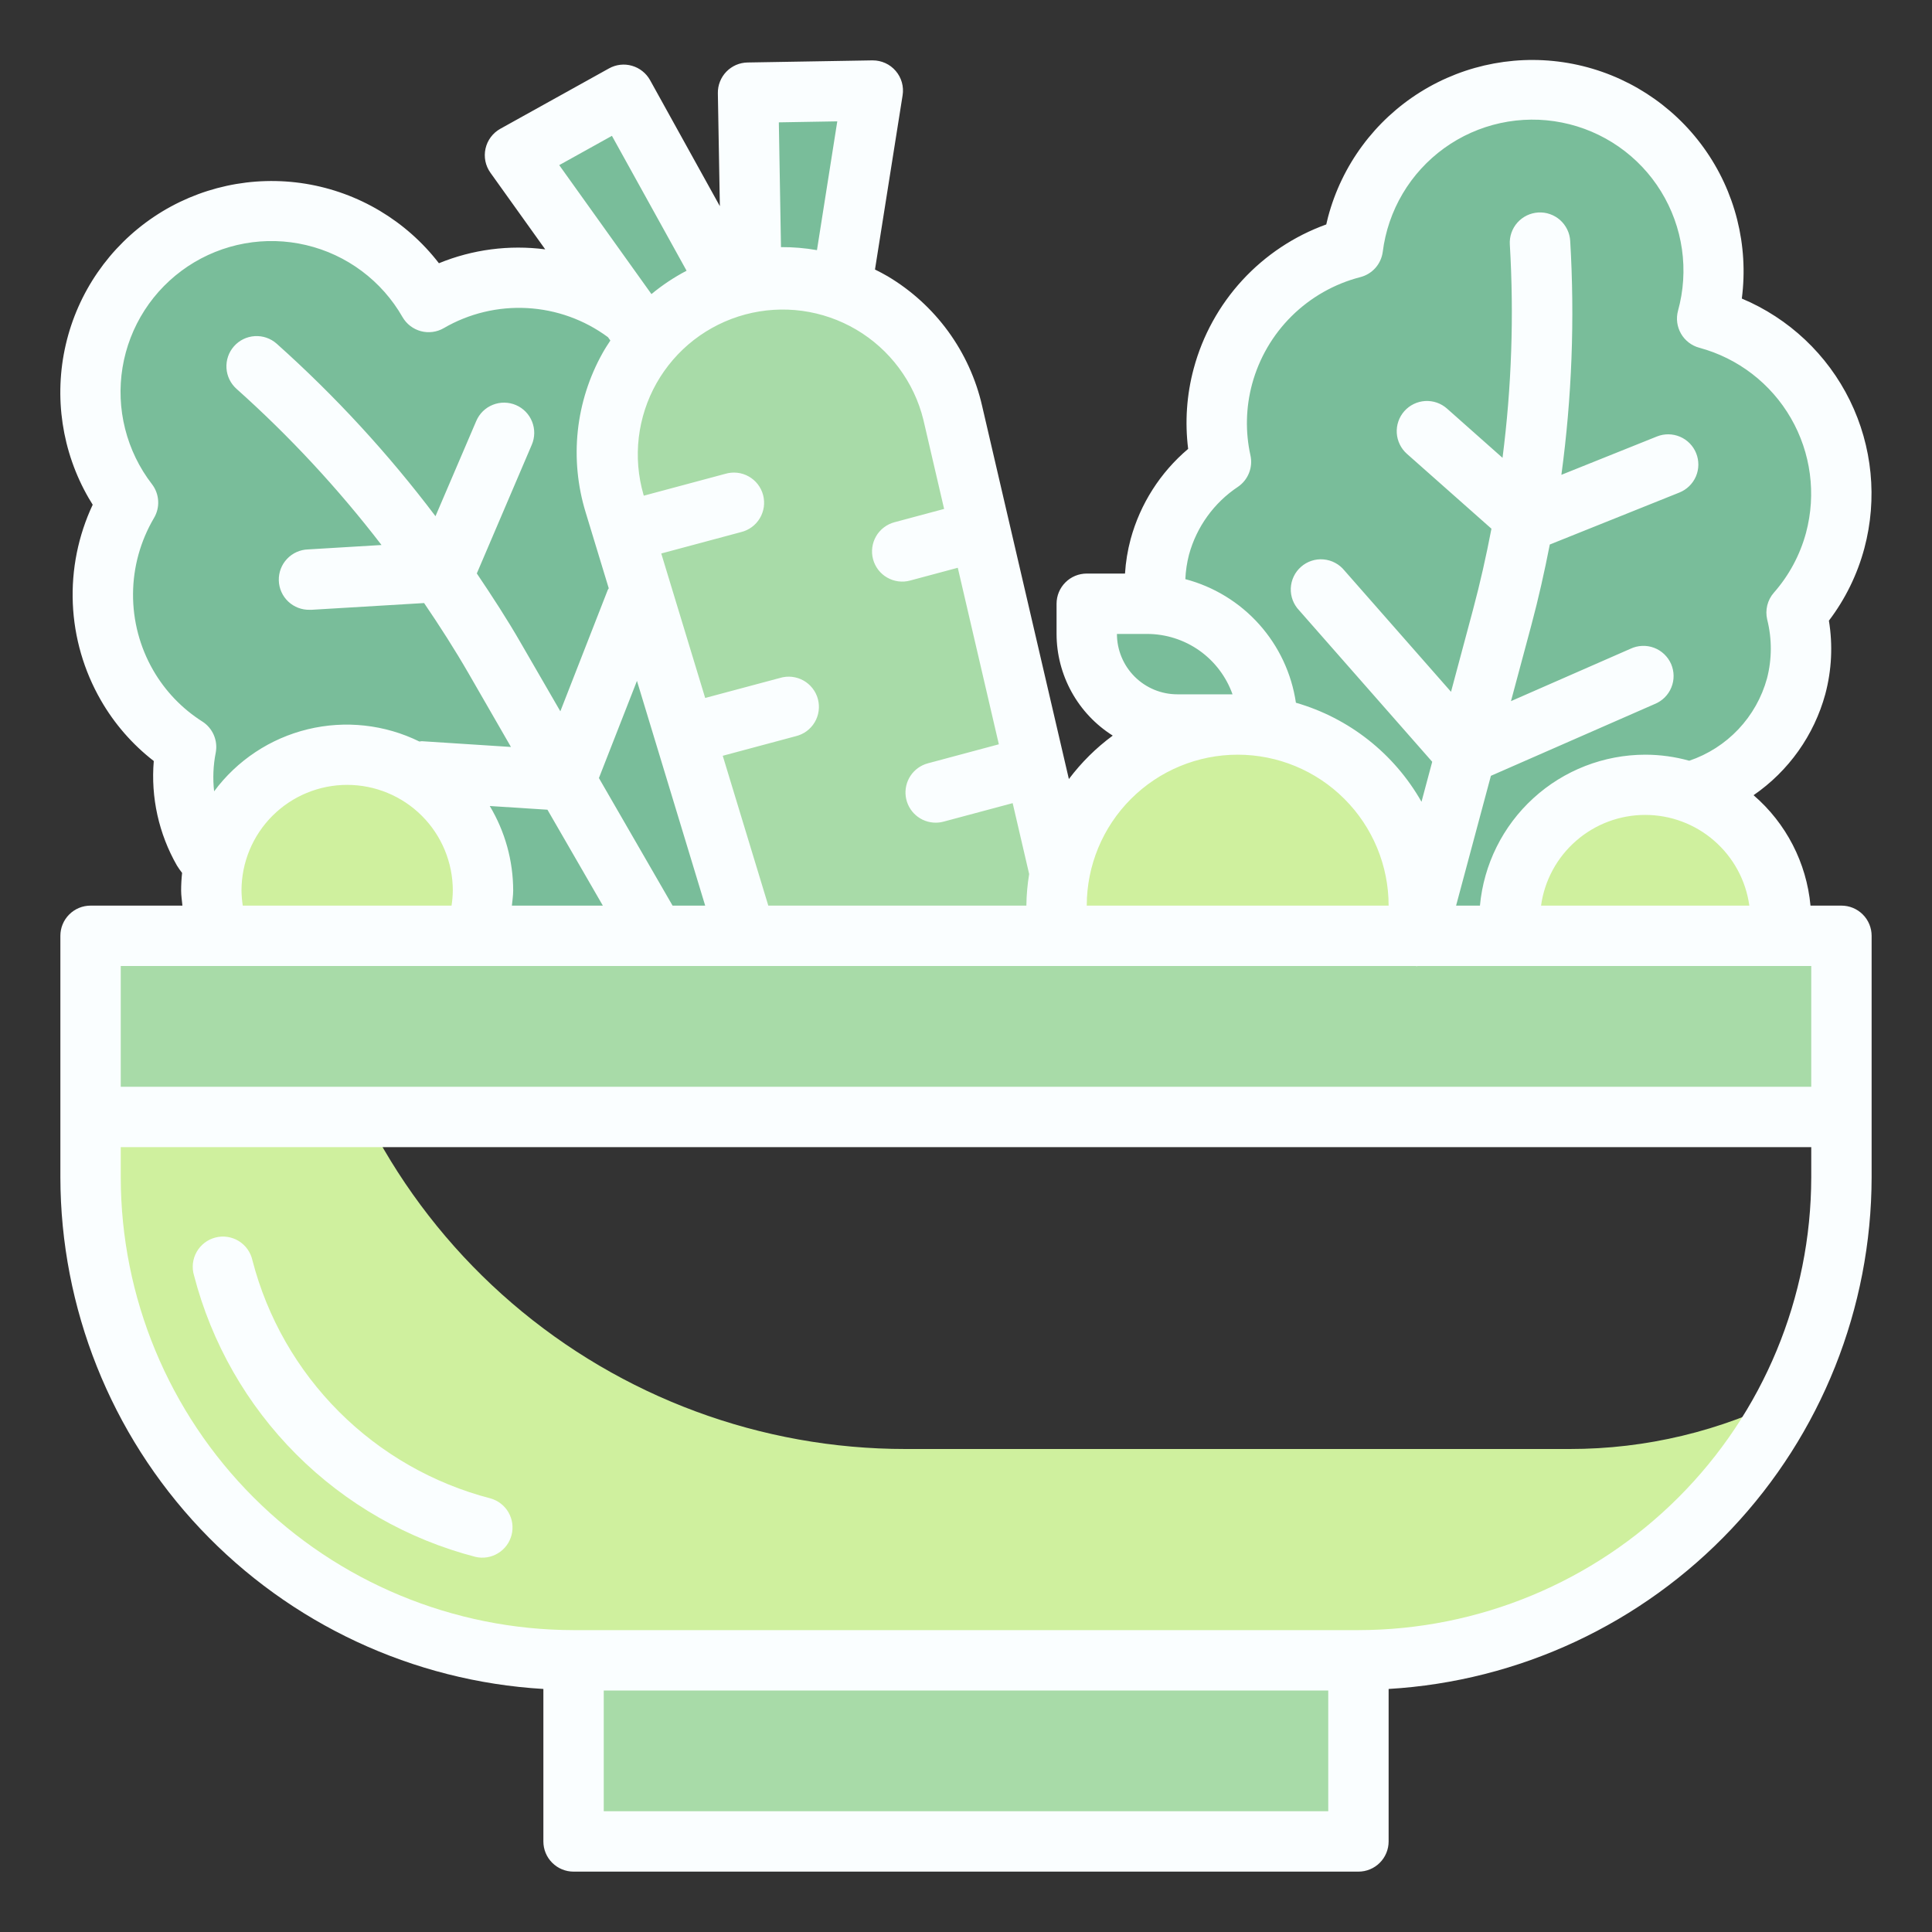 <svg width="64" height="64" viewBox="0 0 64 64" fill="none" xmlns="http://www.w3.org/2000/svg">
<rect x="0" y="0" width="64" height="64" fill="#333333" stroke="none"/>
<path d="M27.47 36.98L27.44 37H22.45L17.82 31.11C16.365 31.126 14.94 30.693 13.74 29.87C13.68 29.91 13.62 29.96 13.56 30C12.732 30.481 11.783 30.714 10.827 30.67C9.87 30.626 8.947 30.308 8.166 29.753C7.386 29.198 6.782 28.43 6.426 27.542C6.07 26.653 5.978 25.68 6.16 24.74C5.354 24.229 4.685 23.528 4.21 22.7C3.679 21.777 3.402 20.73 3.407 19.666C3.412 18.601 3.7 17.557 4.24 16.64C4.09 16.44 3.94 16.23 3.8 16C3.406 15.317 3.15 14.563 3.048 13.782C2.945 13 2.997 12.206 3.202 11.444C3.406 10.683 3.758 9.969 4.238 9.344C4.719 8.719 5.317 8.194 6 7.8C6.683 7.406 7.437 7.15 8.218 7.048C9 6.945 9.794 6.997 10.556 7.202C11.317 7.406 12.031 7.758 12.656 8.238C13.281 8.719 13.806 9.317 14.2 10C14.882 9.606 15.635 9.35 16.416 9.247C17.197 9.144 17.991 9.196 18.751 9.401C19.512 9.605 20.225 9.958 20.85 10.438C21.474 10.918 21.997 11.517 22.39 12.2C22.85 12.991 23.121 13.877 23.18 14.79C23.887 15.217 24.475 15.816 24.89 16.53C25.395 17.403 25.622 18.41 25.542 19.415C25.461 20.421 25.077 21.378 24.44 22.16C24.712 23.083 24.79 24.053 24.67 25.008C24.549 25.963 24.233 26.883 23.74 27.71L27.47 36.98Z" fill="#79BD9A" id="id_157"></path>
<path d="M24.665 10.348L22.026 12.091L17.057 5.14L20.662 3.139L24.665 10.348Z" fill="#79BD9A" id="id_158"></path>
<path d="M24.923 11.314L27.373 12.729L28.907 3L24.785 3.069L24.923 11.314Z" fill="#79BD9A" id="id_159"></path>
<path d="M36.98 37H26.53L20.36 16.68C20.132 15.935 20.057 15.152 20.138 14.377C20.22 13.602 20.457 12.851 20.835 12.17C21.213 11.489 21.724 10.89 22.338 10.411C22.953 9.932 23.657 9.581 24.41 9.38C24.9 9.25 25.404 9.183 25.91 9.18C27.22 9.182 28.491 9.627 29.516 10.442C30.542 11.257 31.262 12.394 31.56 13.67L36.98 37Z" fill="#A8DBA8" id="id_160"></path>
<path d="M11.5 34C13.985 34 16 31.985 16 29.5C16 27.015 13.985 25 11.5 25C9.015 25 7 27.015 7 29.5C7 31.985 9.015 34 11.5 34Z" fill="#CFF09E" id="id_161"></path>
<path d="M60.79 17.9C60.557 18.786 60.119 19.605 59.51 20.29C59.712 21.091 59.708 21.93 59.5 22.73C59.237 23.704 58.686 24.576 57.918 25.231C57.151 25.886 56.203 26.294 55.2 26.4C54.738 27.244 54.107 27.985 53.347 28.575C52.586 29.165 51.713 29.592 50.78 29.83L48.14 36H43.23L44.19 28.04C43.148 27.024 42.445 25.711 42.18 24.28C42.11 24.26 42.03 24.26 41.96 24.24C40.679 23.898 39.587 23.061 38.923 21.913C38.259 20.765 38.078 19.401 38.42 18.12C38.733 16.965 39.454 15.963 40.45 15.3C40.24 14.366 40.261 13.395 40.51 12.47C40.785 11.443 41.328 10.507 42.083 9.758C42.839 9.009 43.78 8.475 44.81 8.21C44.846 7.954 44.896 7.7 44.96 7.45C45.397 5.942 46.407 4.666 47.775 3.895C49.142 3.123 50.757 2.918 52.273 3.324C53.79 3.73 55.087 4.713 55.886 6.064C56.686 7.415 56.924 9.025 56.55 10.55C57.311 10.754 58.024 11.106 58.649 11.586C59.274 12.066 59.798 12.664 60.192 13.347C60.586 14.029 60.841 14.783 60.944 15.564C61.047 16.345 60.994 17.139 60.79 17.9V17.9Z" fill="#79BD9A" id="id_162"></path>
<path d="M54.5 35C56.985 35 59 32.985 59 30.5C59 28.015 56.985 26 54.5 26C52.015 26 50 28.015 50 30.5C50 32.985 52.015 35 54.5 35Z" fill="#CFF09E" id="id_163"></path>
<path d="M41 36C44.314 36 47 33.314 47 30C47 26.686 44.314 24 41 24C37.686 24 35 26.686 35 30C35 33.314 37.686 36 41 36Z" fill="#CFF09E" id="id_164"></path>
<path d="M36 20H38C39.061 20 40.078 20.421 40.828 21.172C41.579 21.922 42 22.939 42 24H39C38.204 24 37.441 23.684 36.879 23.121C36.316 22.559 36 21.796 36 21V20Z" fill="#79BD9A" id="id_165"></path>
<path d="M45 55H19V61H45V55Z" fill="#A8DBA8" id="id_166"></path>
<path d="M59.26 46.26C57.923 48.892 55.882 51.102 53.365 52.645C50.848 54.188 47.952 55.003 45 55H19C14.757 55 10.687 53.314 7.686 50.314C4.686 47.313 3 43.243 3 39V31H10.22C10.938 35.731 13.328 40.049 16.958 43.168C20.587 46.287 25.214 48.002 30 48H52C54.523 48.002 57.011 47.406 59.26 46.26Z" fill="#CFF09E" id="id_167"></path>
<path d="M61 31H3V37H61V31Z" fill="#A8DBA8" id="id_168"></path>
<path d="M16.251 49.637C14.352 49.145 12.62 48.154 11.233 46.768C9.845 45.381 8.854 43.649 8.362 41.75C8.333 41.619 8.278 41.494 8.201 41.385C8.123 41.275 8.024 41.182 7.909 41.111C7.794 41.041 7.667 40.994 7.534 40.974C7.401 40.954 7.265 40.961 7.135 40.995C7.005 41.029 6.882 41.088 6.776 41.17C6.669 41.252 6.58 41.355 6.514 41.472C6.448 41.589 6.406 41.718 6.391 41.852C6.376 41.986 6.388 42.121 6.427 42.25C7.008 44.494 8.179 46.542 9.818 48.181C11.457 49.82 13.505 50.991 15.749 51.573C16.003 51.633 16.271 51.591 16.495 51.455C16.719 51.32 16.881 51.103 16.946 50.85C17.012 50.596 16.975 50.328 16.845 50.101C16.715 49.874 16.501 49.708 16.249 49.637H16.251Z" fill="#fafeff" id="id_169"></path>
<path d="M61 30H59.975C59.844 28.582 59.168 27.271 58.089 26.342C59.252 25.541 60.094 24.355 60.466 22.992C60.677 22.199 60.718 21.37 60.585 20.56C61.129 19.844 61.528 19.029 61.76 18.16C62.196 16.524 62.026 14.785 61.279 13.264C60.533 11.744 59.261 10.546 57.7 9.89C57.929 8.127 57.48 6.343 56.442 4.9C55.404 3.456 53.856 2.462 52.111 2.118C50.367 1.775 48.558 2.108 47.05 3.05C45.542 3.992 44.449 5.472 43.993 7.19C43.972 7.271 43.952 7.353 43.934 7.435C42.872 7.818 41.919 8.452 41.154 9.282C40.39 10.113 39.837 11.116 39.544 12.206C39.31 13.073 39.247 13.978 39.359 14.87C38.436 15.65 37.772 16.692 37.454 17.858C37.354 18.232 37.291 18.614 37.267 19H36C35.735 19 35.48 19.105 35.293 19.293C35.105 19.48 35 19.735 35 20V21C35.001 21.673 35.173 22.334 35.498 22.923C35.823 23.512 36.292 24.009 36.861 24.368C36.309 24.774 35.82 25.259 35.408 25.807L32.534 13.447C32.331 12.557 31.948 11.717 31.411 10.979C30.873 10.241 30.192 9.62 29.407 9.153C29.269 9.071 29.127 9 28.985 8.928L29.9 3.156C29.923 3.013 29.914 2.867 29.875 2.728C29.835 2.588 29.766 2.459 29.672 2.35C29.578 2.24 29.461 2.151 29.329 2.091C29.198 2.031 29.055 2 28.91 2H28.894L24.764 2.07C24.633 2.072 24.503 2.1 24.382 2.152C24.262 2.205 24.153 2.28 24.061 2.375C23.97 2.469 23.898 2.581 23.85 2.703C23.801 2.825 23.778 2.956 23.78 3.087L23.846 6.829L21.535 2.656C21.471 2.541 21.386 2.44 21.282 2.358C21.18 2.276 21.061 2.215 20.935 2.179C20.809 2.142 20.676 2.131 20.546 2.146C20.415 2.161 20.289 2.202 20.174 2.266L16.574 4.266C16.451 4.334 16.343 4.428 16.259 4.541C16.174 4.654 16.115 4.783 16.084 4.921C16.053 5.058 16.051 5.2 16.079 5.339C16.107 5.477 16.164 5.607 16.246 5.722L18.061 8.26C16.867 8.105 15.654 8.263 14.54 8.72C13.455 7.314 11.876 6.373 10.123 6.087C8.37 5.802 6.574 6.193 5.099 7.182C3.624 8.172 2.58 9.684 2.179 11.415C1.778 13.145 2.049 14.963 2.938 16.5C2.981 16.575 3.026 16.647 3.071 16.719C2.591 17.741 2.365 18.863 2.412 19.991C2.459 21.118 2.778 22.218 3.341 23.196C3.788 23.975 4.384 24.659 5.094 25.21C4.992 26.414 5.26 27.621 5.86 28.67C5.913 28.755 5.97 28.837 6.032 28.916C6.011 29.11 6 29.305 6 29.5C6 29.669 6.028 29.833 6.043 30H3C2.735 30 2.48 30.105 2.293 30.293C2.105 30.48 2 30.735 2 31V39C2.007 43.331 3.667 47.497 6.64 50.646C9.613 53.796 13.676 55.693 18 55.949V61C18 61.265 18.105 61.52 18.293 61.707C18.48 61.895 18.735 62 19 62H45C45.265 62 45.52 61.895 45.707 61.707C45.895 61.52 46 61.265 46 61V55.949C50.324 55.693 54.387 53.796 57.36 50.646C60.333 47.497 61.993 43.331 62 39V31C62 30.735 61.895 30.48 61.707 30.293C61.52 30.105 61.265 30 61 30ZM57.949 30H51.049C51.164 29.167 51.577 28.404 52.212 27.852C52.846 27.299 53.658 26.995 54.499 26.995C55.34 26.995 56.152 27.299 56.786 27.852C57.421 28.404 57.834 29.167 57.949 30V30ZM39.386 18.379C39.637 17.456 40.213 16.656 41.009 16.126C41.174 16.014 41.301 15.855 41.375 15.669C41.449 15.484 41.466 15.281 41.423 15.086C41.25 14.307 41.269 13.498 41.476 12.727C41.707 11.871 42.16 11.092 42.79 10.469C43.421 9.846 44.205 9.401 45.063 9.18C45.256 9.13 45.429 9.025 45.562 8.876C45.694 8.727 45.778 8.542 45.805 8.345C45.89 7.663 46.115 7.006 46.465 6.415C46.815 5.823 47.284 5.311 47.841 4.908C48.398 4.506 49.033 4.223 49.704 4.077C50.376 3.931 51.07 3.925 51.744 4.06C52.418 4.194 53.057 4.466 53.621 4.858C54.186 5.251 54.663 5.755 55.023 6.34C55.384 6.926 55.62 7.579 55.717 8.259C55.814 8.94 55.769 9.633 55.586 10.295C55.552 10.422 55.543 10.554 55.56 10.684C55.578 10.815 55.62 10.94 55.686 11.054C55.751 11.168 55.839 11.267 55.943 11.347C56.047 11.427 56.166 11.486 56.293 11.52C57.573 11.865 58.664 12.704 59.326 13.852C59.989 15 60.169 16.364 59.828 17.645C59.63 18.381 59.265 19.062 58.761 19.634C58.656 19.754 58.581 19.898 58.543 20.053C58.505 20.208 58.504 20.37 58.541 20.525C58.702 21.165 58.7 21.835 58.534 22.474C58.361 23.104 58.035 23.683 57.586 24.158C57.137 24.633 56.578 24.991 55.959 25.2C55.484 25.068 54.993 25 54.5 25C53.129 25.002 51.807 25.516 50.795 26.441C49.782 27.365 49.151 28.634 49.025 30H48.235L49.388 25.7L54.812 23.323C54.936 23.273 55.049 23.199 55.144 23.105C55.239 23.01 55.315 22.898 55.365 22.774C55.416 22.65 55.442 22.517 55.44 22.383C55.439 22.25 55.41 22.117 55.357 21.994C55.303 21.872 55.225 21.761 55.128 21.669C55.031 21.577 54.916 21.505 54.791 21.458C54.665 21.411 54.532 21.39 54.398 21.396C54.264 21.401 54.133 21.434 54.012 21.491L50.053 23.226L50.725 20.72C50.963 19.832 51.163 18.937 51.339 18.038L55.632 16.316C55.878 16.217 56.075 16.025 56.18 15.781C56.284 15.537 56.287 15.262 56.188 15.015C56.09 14.769 55.897 14.572 55.654 14.468C55.41 14.364 55.134 14.36 54.888 14.459L51.723 15.729C52.071 13.161 52.169 10.566 52.015 7.979C52.007 7.848 51.974 7.719 51.916 7.601C51.858 7.483 51.778 7.377 51.68 7.289C51.581 7.202 51.467 7.135 51.342 7.092C51.218 7.049 51.086 7.031 50.955 7.039C50.824 7.047 50.695 7.081 50.577 7.138C50.459 7.196 50.353 7.276 50.266 7.374C50.178 7.473 50.111 7.587 50.068 7.712C50.025 7.836 50.007 7.968 50.015 8.099C50.155 10.457 50.074 12.823 49.773 15.166L47.933 13.534C47.834 13.447 47.72 13.38 47.596 13.337C47.471 13.294 47.34 13.277 47.208 13.284C47.077 13.293 46.949 13.326 46.831 13.384C46.712 13.442 46.607 13.522 46.52 13.62C46.432 13.719 46.365 13.834 46.323 13.958C46.28 14.082 46.262 14.214 46.27 14.345C46.278 14.476 46.312 14.605 46.37 14.723C46.427 14.841 46.508 14.947 46.606 15.034L49.406 17.514C49.233 18.414 49.032 19.314 48.793 20.206L48.067 22.917L44.537 18.9C44.452 18.795 44.347 18.708 44.228 18.645C44.109 18.581 43.978 18.543 43.844 18.531C43.709 18.519 43.574 18.535 43.446 18.577C43.317 18.62 43.199 18.687 43.098 18.777C42.996 18.866 42.914 18.974 42.856 19.096C42.798 19.218 42.765 19.351 42.759 19.485C42.753 19.62 42.775 19.755 42.823 19.881C42.871 20.007 42.944 20.123 43.037 20.22L47.444 25.235L47.089 26.56C46.184 24.965 44.691 23.787 42.929 23.279C42.786 22.313 42.363 21.41 41.712 20.682C41.061 19.954 40.21 19.434 39.266 19.185C39.278 18.913 39.318 18.643 39.386 18.379V18.379ZM36 30C36 28.674 36.527 27.402 37.465 26.465C38.402 25.527 39.674 25 41 25C42.326 25 43.598 25.527 44.535 26.465C45.473 27.402 46 28.674 46 30H36ZM38 21C38.62 21.001 39.225 21.193 39.732 21.551C40.238 21.91 40.621 22.416 40.829 23H39C38.47 23 37.961 22.789 37.586 22.414C37.211 22.039 37 21.53 37 21H38ZM30.587 13.9L31.275 16.859L29.633 17.299C29.506 17.332 29.386 17.391 29.281 17.471C29.177 17.55 29.088 17.65 29.022 17.764C28.956 17.878 28.913 18.004 28.896 18.134C28.878 18.265 28.887 18.398 28.921 18.525C28.955 18.652 29.014 18.771 29.094 18.876C29.174 18.98 29.274 19.068 29.389 19.133C29.503 19.199 29.629 19.241 29.76 19.258C29.89 19.275 30.023 19.266 30.15 19.231L31.728 18.808L33.088 24.656L30.737 25.286C30.502 25.349 30.298 25.495 30.163 25.697C30.029 25.899 29.972 26.144 30.004 26.385C30.037 26.625 30.155 26.846 30.339 27.006C30.522 27.166 30.757 27.253 31 27.252C31.088 27.252 31.175 27.24 31.26 27.217L33.546 26.605L34.092 28.953C34.035 29.299 34.004 29.649 34 30H25.451L23.942 25.036L26.356 24.389C26.486 24.358 26.609 24.302 26.718 24.223C26.826 24.144 26.917 24.044 26.986 23.929C27.055 23.814 27.1 23.687 27.118 23.554C27.137 23.421 27.128 23.286 27.094 23.157C27.059 23.027 26.999 22.906 26.916 22.801C26.834 22.695 26.731 22.607 26.614 22.542C26.497 22.477 26.368 22.436 26.235 22.421C26.102 22.407 25.967 22.419 25.839 22.458L23.36 23.121L21.905 18.335L24.545 17.627C24.675 17.596 24.797 17.539 24.905 17.46C25.012 17.381 25.103 17.281 25.171 17.166C25.24 17.051 25.284 16.924 25.303 16.791C25.321 16.659 25.312 16.524 25.278 16.395C25.243 16.266 25.183 16.146 25.101 16.04C25.019 15.935 24.917 15.847 24.8 15.782C24.683 15.716 24.555 15.675 24.422 15.661C24.289 15.646 24.155 15.658 24.027 15.696L21.327 16.42L21.316 16.385C21.139 15.772 21.086 15.13 21.16 14.496C21.235 13.863 21.434 13.25 21.748 12.694C22.062 12.139 22.483 11.651 22.987 11.26C23.492 10.87 24.069 10.583 24.685 10.418C25.301 10.253 25.944 10.212 26.577 10.298C27.209 10.385 27.817 10.596 28.367 10.92C28.916 11.244 29.396 11.675 29.777 12.187C30.158 12.698 30.434 13.281 30.587 13.9V13.9ZM19.97 30H16.957C16.972 29.833 17 29.669 17 29.5C16.999 28.514 16.731 27.546 16.224 26.7L18.135 26.823L19.97 30ZM22.28 30L19.84 25.774L21.1 22.555L23.36 30H22.28ZM27.736 4.02L27.063 8.286C26.669 8.217 26.27 8.184 25.871 8.186L25.8 4.053L27.736 4.02ZM20.271 4.5L22.744 8.968C22.33 9.184 21.94 9.444 21.58 9.742L18.525 5.47L20.271 4.5ZM7.147 24.931C7.184 24.734 7.162 24.531 7.082 24.347C7.002 24.163 6.869 24.007 6.7 23.9C6.028 23.473 5.47 22.89 5.073 22.2C4.631 21.432 4.401 20.56 4.407 19.674C4.412 18.788 4.652 17.919 5.103 17.156C5.204 16.984 5.252 16.786 5.239 16.587C5.227 16.388 5.156 16.197 5.034 16.039C4.615 15.496 4.313 14.873 4.145 14.208C3.977 13.543 3.948 12.851 4.059 12.175C4.17 11.498 4.419 10.852 4.791 10.275C5.162 9.699 5.649 9.206 6.219 8.825C6.789 8.445 7.432 8.186 8.107 8.064C8.781 7.943 9.474 7.961 10.141 8.119C10.809 8.276 11.436 8.569 11.986 8.98C12.535 9.39 12.994 9.909 13.334 10.504C13.467 10.734 13.685 10.901 13.941 10.97C14.197 11.039 14.47 11.003 14.7 10.87C15.537 10.383 16.498 10.152 17.465 10.206C18.432 10.259 19.362 10.594 20.14 11.17L20.219 11.28C20.131 11.415 20.042 11.549 19.963 11.692C19.517 12.489 19.237 13.367 19.14 14.275C19.044 15.183 19.133 16.101 19.401 16.974L20.166 19.489C20.158 19.506 20.142 19.518 20.135 19.537L18.562 23.563L17.262 21.316C16.803 20.516 16.305 19.754 15.795 18.996L17.617 14.731C17.721 14.487 17.724 14.212 17.625 13.965C17.527 13.719 17.334 13.522 17.09 13.418C16.846 13.314 16.571 13.311 16.324 13.41C16.078 13.508 15.881 13.701 15.777 13.945L14.426 17.1C12.862 15.028 11.1 13.114 9.164 11.384C8.965 11.208 8.704 11.118 8.439 11.135C8.174 11.151 7.927 11.272 7.751 11.471C7.575 11.67 7.486 11.931 7.502 12.195C7.518 12.46 7.639 12.708 7.838 12.884C9.595 14.454 11.202 16.185 12.638 18.054L10.206 18.2C9.941 18.208 9.69 18.321 9.508 18.514C9.326 18.707 9.228 18.964 9.236 19.23C9.243 19.495 9.356 19.746 9.549 19.928C9.742 20.11 10 20.208 10.265 20.2C10.285 20.2 10.305 20.2 10.325 20.2L14.049 19.977C14.566 20.738 15.064 21.513 15.526 22.314L16.926 24.744L13.97 24.553C13.942 24.553 13.919 24.563 13.893 24.564C12.746 24 11.437 23.856 10.194 24.158C8.952 24.459 7.854 25.187 7.093 26.214C7.045 25.786 7.063 25.353 7.147 24.931V24.931ZM8 29.5C8 28.572 8.369 27.681 9.025 27.025C9.681 26.369 10.572 26 11.5 26C12.428 26 13.319 26.369 13.975 27.025C14.631 27.681 15 28.572 15 29.5C14.998 29.667 14.984 29.834 14.958 30H8.042C8.016 29.834 8.002 29.667 8 29.5V29.5ZM4 32H46.888C46.902 32 46.917 32.006 46.932 32.006C46.947 32.006 46.955 32 46.967 32H60V36H4V32ZM44 60H20V56H44V60ZM45 54H19C15.023 53.995 11.21 52.414 8.398 49.602C5.586 46.79 4.004 42.977 4 39V38H60V39C59.995 42.977 58.414 46.79 55.602 49.602C52.79 52.414 48.977 53.995 45 54V54Z" fill="#fafeff" id="id_170"></path>
</svg>